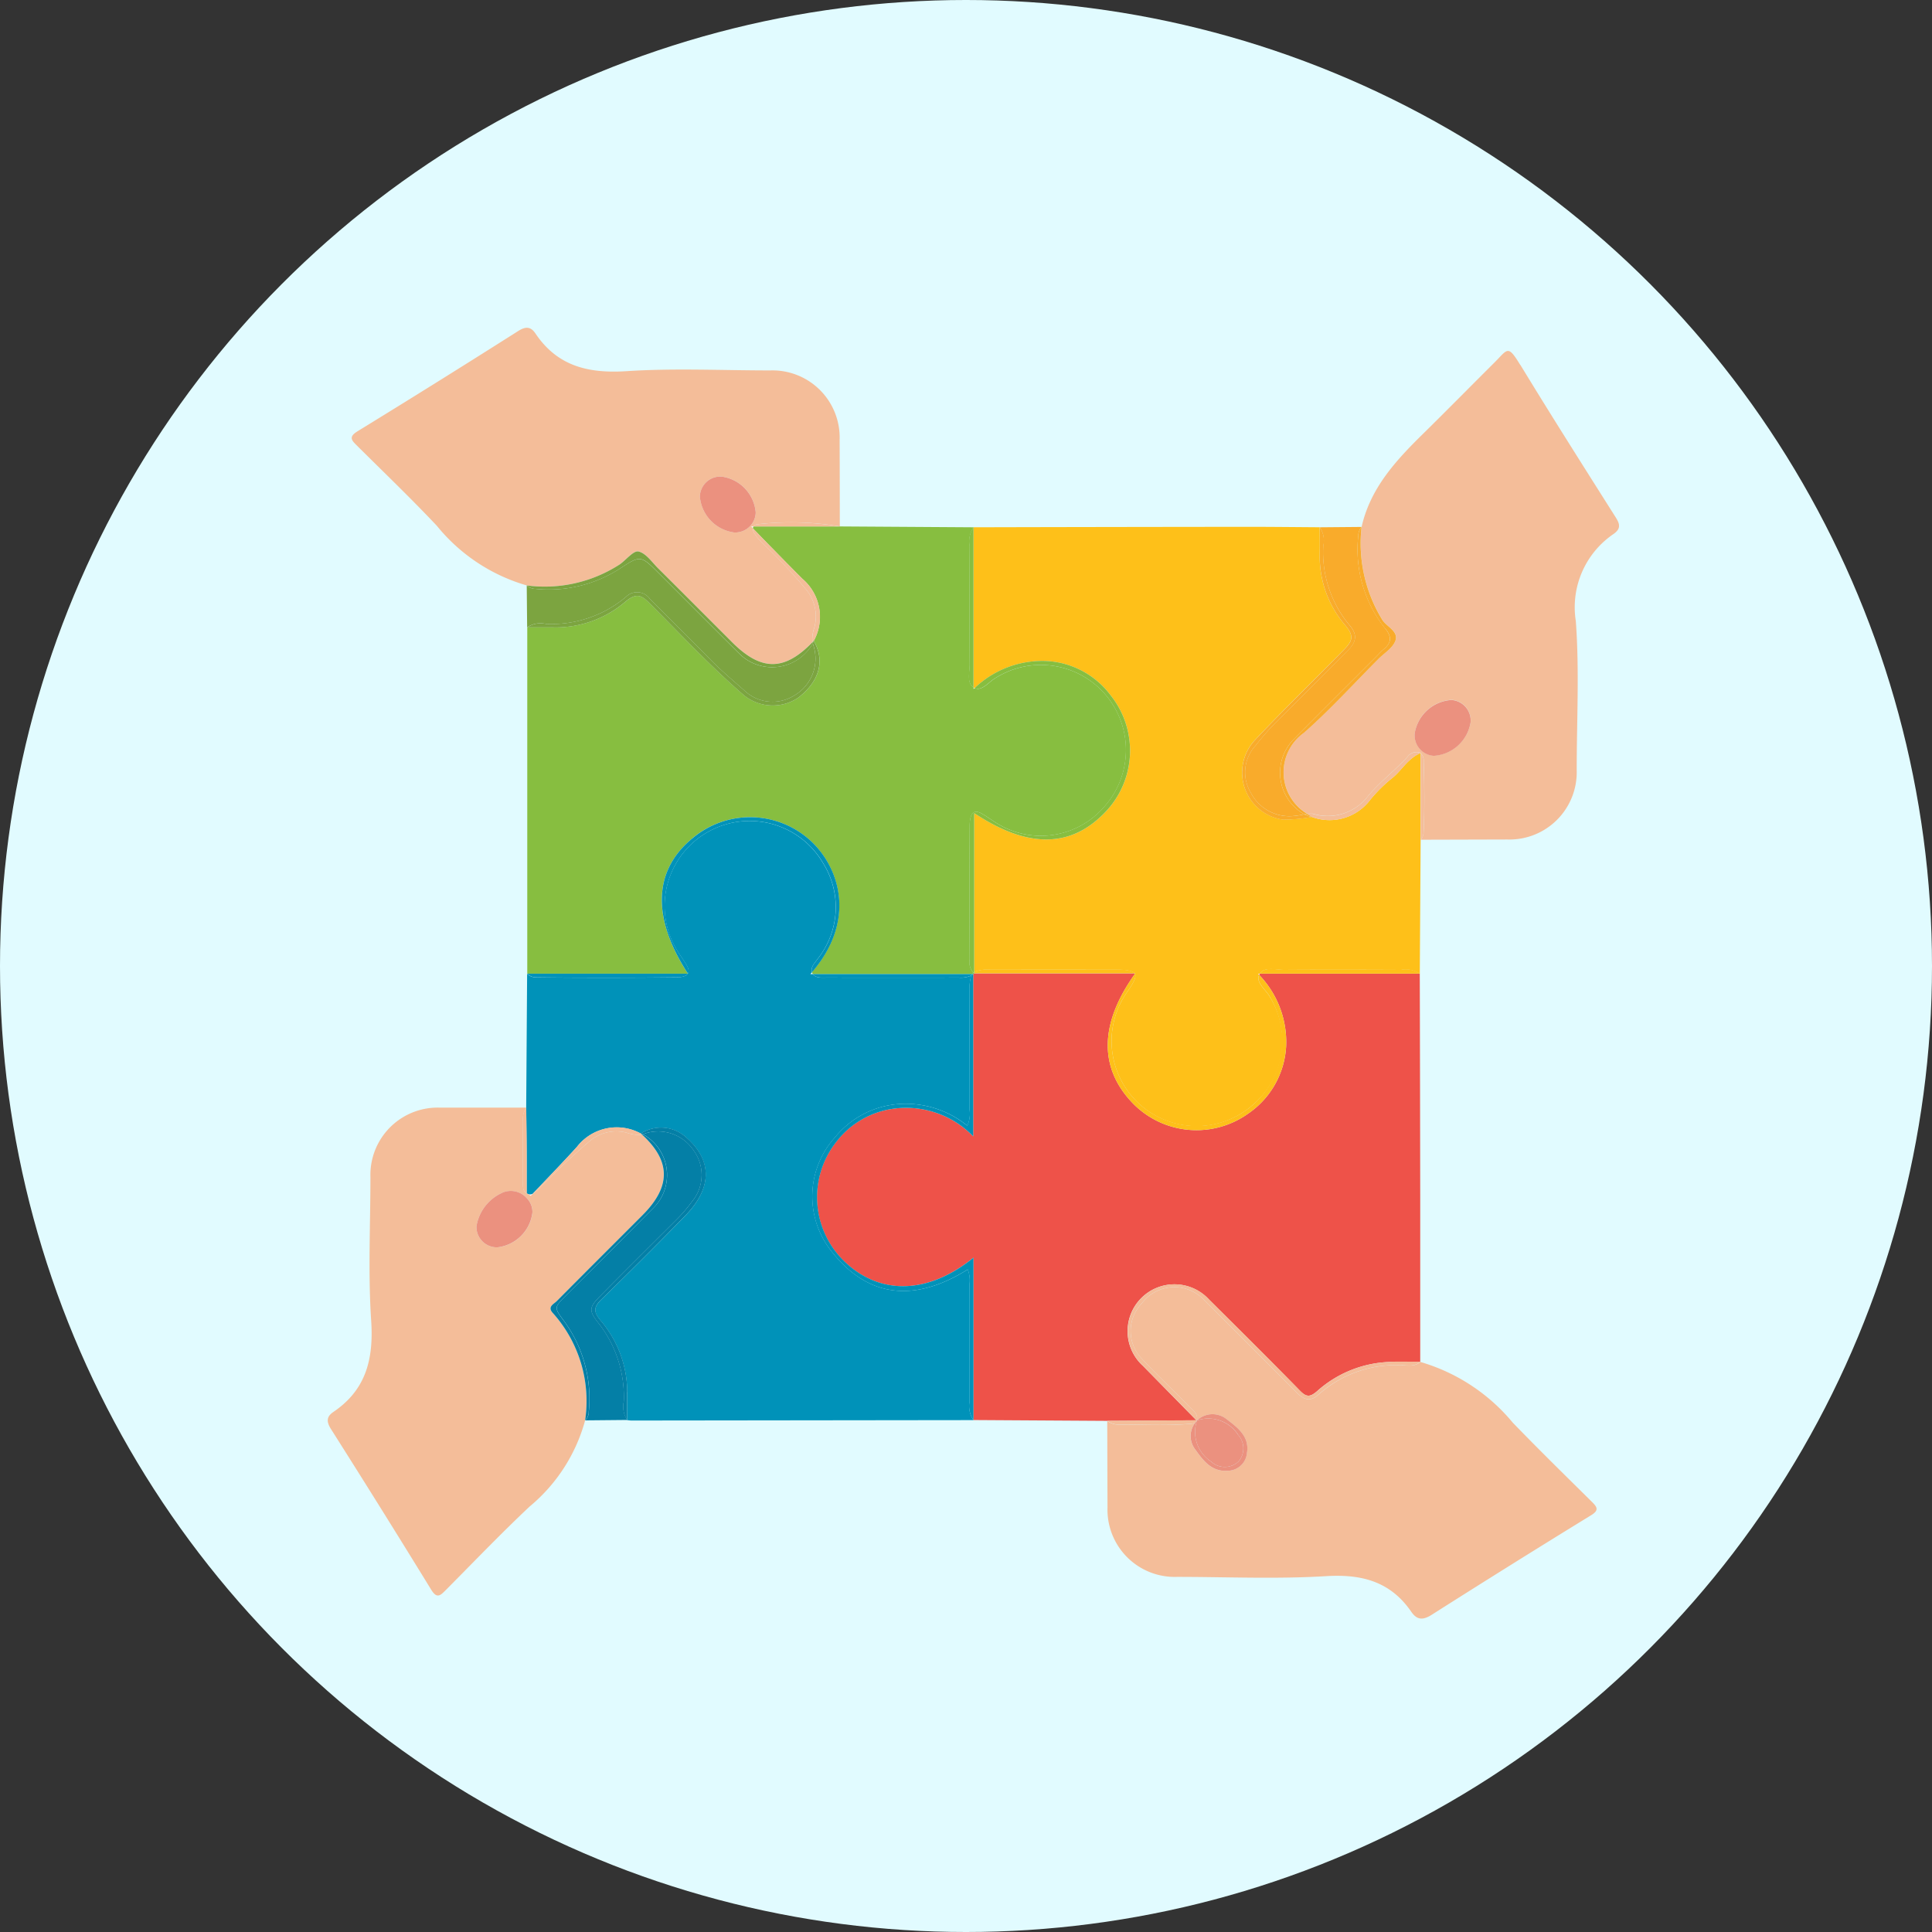 <svg xmlns="http://www.w3.org/2000/svg" xmlns:xlink="http://www.w3.org/1999/xlink" width="112" height="112" viewBox="0 0 112 112">
  <rect x="0" y="0" width="112" height="112" fill="#333333" stroke="none"/>
  <defs>
    <clipPath id="clip-path">
      <rect id="Rectángulo_300785" data-name="Rectángulo 300785" width="74.855" height="74.822" fill="none"/>
    </clipPath>
  </defs>
  <g id="Grupo_886470" data-name="Grupo 886470" transform="translate(-744 -3433.475)">
    <circle id="Elipse_6595" data-name="Elipse 6595" cx="56" cy="56" r="56" transform="translate(744 3433.475)" fill="#e1fbff"/>
    <g id="Grupo_886050" data-name="Grupo 886050" transform="translate(763 3452.48)">
      <g id="Grupo_886050-2" data-name="Grupo 886050" clip-path="url(#clip-path)">
        <path id="Trazado_600363" data-name="Trazado 600363" d="M53.825,232.008a.384.384,0,0,1-.308,0l.194.125.114-.12" transform="translate(-41.939 -181.812)" fill="#fefefe"/>
        <path id="Trazado_600364" data-name="Trazado 600364" d="M129.42,172.683c-.03.035-.059.071-.09.106h.146a.42.42,0,0,1-.034-.046.408.408,0,0,1-.021-.06" transform="translate(-101.351 -135.325)" fill="#fefefe"/>
        <path id="Trazado_600365" data-name="Trazado 600365" d="M173.113,96.389l-.029-.013c-.014-.008-.026-.017-.038-.025v.092l.068-.055" transform="translate(-135.609 -75.506)" fill="#fefefe"/>
        <path id="Trazado_600366" data-name="Trazado 600366" d="M292.777,113.9l-.023.012.023.015Z" transform="translate(-229.42 -89.256)" fill="#fefefe"/>
        <path id="Trazado_600367" data-name="Trazado 600367" d="M216.252,172.979h-.038a.179.179,0,0,1,.019.028l.019-.028" transform="translate(-169.438 -135.557)" fill="#fefefe"/>
        <path id="Trazado_600368" data-name="Trazado 600368" d="M249.411,173.061h-.1l.059.072c.006-.012.01-.025.016-.037s.016-.024.023-.035" transform="translate(-195.377 -135.621)" fill="#fefefe"/>
        <path id="Trazado_600369" data-name="Trazado 600369" d="M113.538,53.327a.247.247,0,0,1,.038-.108h-.143l.1.108" transform="translate(-88.893 -41.706)" fill="#fefefe"/>
        <path id="Trazado_600370" data-name="Trazado 600370" d="M156.777,173.032c-.007.012-.011.025-.016.037a5.612,5.612,0,0,1,1.563,4.161,5.059,5.059,0,0,1-2.188,3.87,5.151,5.151,0,0,1-6.71-.6c-1.951-2.023-1.937-4.6.135-7.492a.229.229,0,0,0-.019-.028h-9.3l-.059.042v9.407a5.4,5.4,0,0,0-4.7-1.594,5.021,5.021,0,0,0-3.253,1.931,5.16,5.16,0,0,0,.478,6.906c2.046,1.976,4.848,1.936,7.486-.21v9.411l7.755.048,5.173-.032-3.1-3.156a2.717,2.717,0,1,1,3.838-3.838c1.758,1.745,3.517,3.49,5.248,5.262.387.4.6.4,1.027.027a6.642,6.642,0,0,1,4.263-1.681c.564-.022,1.13,0,1.7,0q0-4.719,0-9.437-.009-6.533-.026-13.065H156.8c-.008.012-.016.023-.023.035" transform="translate(-102.766 -135.557)" fill="#ee5249"/>
        <path id="Trazado_600371" data-name="Trazado 600371" d="M198.943,66.448c-.766.348-1.091,1.031-1.636,1.452a8.669,8.669,0,0,0-1.259,1.247,2.949,2.949,0,0,1-3.389,1h0a9.311,9.311,0,0,1-1.671.156,2.759,2.759,0,0,1-1.636-4.608c1.676-1.784,3.435-3.479,5.146-5.225.491-.5.644-.786.1-1.429a6.1,6.1,0,0,1-1.483-4.152c.011-.511,0-1.022,0-1.533-1.451-.009-2.9-.027-4.352-.025q-7.86.007-15.719.026V62.64c.013.008.024.017.038.025l.029.013a5.692,5.692,0,0,1,4.093-1.571,4.959,4.959,0,0,1,3.8,2.005,5.134,5.134,0,0,1-.355,6.794c-1.986,2.052-4.472,2.072-7.563.022V79.14l.008-.007a2.108,2.108,0,0,1,.952-.127q3.637-.006,7.275,0a4.256,4.256,0,0,1,.485.015c.312.036.5.092.576.2h.038l-.019.027c.065.123.008.307-.151.59-.132.235-.3.448-.441.677a4.929,4.929,0,0,0,7.49,6.272,4.859,4.859,0,0,0,.892-6.262c-.238-.389-.785-.784-.59-1.215l-.059-.072h.1c.276-.427.926-.221,1.408-.224,2.263-.015,4.526-.01,6.79,0a1.426,1.426,0,0,1,1.076.228q.024-3.879.048-7.758V66.463l-.023-.015" transform="translate(-135.609 -41.795)" fill="#fec019"/>
        <path id="Trazado_600372" data-name="Trazado 600372" d="M173.245,172.2h9.3c-.079-.106-.265-.162-.576-.2a4.161,4.161,0,0,0-.485-.015q-3.637,0-7.275,0a2.111,2.111,0,0,0-.952.127l-.008.007v.077" transform="translate(-135.765 -134.782)" fill="#fec019"/>
        <path id="Trazado_600373" data-name="Trazado 600373" d="M210.455,180.6a5.152,5.152,0,0,0,6.71.6,5.06,5.06,0,0,0,2.188-3.87,5.613,5.613,0,0,0-1.563-4.161c-.194.431.352.826.59,1.215a4.948,4.948,0,0,1-7.532,6.264,4.921,4.921,0,0,1-.85-6.274c.141-.229.309-.442.441-.677.159-.284.216-.468.151-.59-2.072,2.893-2.086,5.469-.135,7.492" transform="translate(-163.796 -135.657)" fill="#fec019"/>
        <path id="Trazado_600374" data-name="Trazado 600374" d="M257.966,171.85c-2.263-.007-4.526-.012-6.79,0-.483,0-1.132-.2-1.409.224h9.274a1.426,1.426,0,0,0-1.076-.228" transform="translate(-195.733 -134.638)" fill="#fec019"/>
        <path id="Trazado_600375" data-name="Trazado 600375" d="M63.029,71.293a5.182,5.182,0,0,1,6.986.282c1.628,1.629,2.426,4.583-.06,7.488a.391.391,0,0,0,.022.06.4.4,0,0,0,.034.047h9.233a.468.468,0,0,1,.076-.08.888.888,0,0,1-.22-.765q-.018-3.882,0-7.764a2.18,2.18,0,0,1,.038-.4c.073-.381.274-.5.632-.312.286.153.543.35.817.522a4.848,4.848,0,0,0,6.32-.907,4.932,4.932,0,0,0-6.357-7.426c-.369.229-.746.739-1.156.551l-.068.055V62.55c-.408-.262-.222-.873-.225-1.329-.013-2.291-.01-4.583,0-6.875a1.429,1.429,0,0,1,.228-1.077l-7.761-.05H66.569a.247.247,0,0,0-.038.108c.411.425.708.734,1.007,1.039.621.633,1.239,1.268,1.867,1.893a2.893,2.893,0,0,1,.655,3.594h0c.661,1.136.343,2.327-.877,3.277a2.639,2.639,0,0,1-3.2-.153c-1.913-1.655-3.637-3.5-5.42-5.289-.5-.5-.785-.636-1.428-.1a6.226,6.226,0,0,1-4.15,1.482c-.511-.007-1.022,0-1.533,0q0,10.038,0,20.077h9.313c-2.115-3.255-2-6,.267-7.852" transform="translate(-41.886 -41.706)" fill="#87be40"/>
        <path id="Trazado_600376" data-name="Trazado 600376" d="M172.68,172.882h.063l.059-.042c-.018-.012-.031-.026-.047-.039a.476.476,0,0,0-.076.08" transform="translate(-135.323 -135.418)" fill="#87be40"/>
        <path id="Trazado_600377" data-name="Trazado 600377" d="M173.425,90.23a4.932,4.932,0,0,1,6.357,7.426,4.848,4.848,0,0,1-6.32.907c-.274-.172-.531-.37-.817-.523-.358-.191-.559-.069-.632.312a2.163,2.163,0,0,0-.038.4q-.014,3.882,0,7.764a.887.887,0,0,0,.22.765.472.472,0,0,1,.046-.039V98.031c3.09,2.05,5.576,2.03,7.563-.022a5.134,5.134,0,0,0,.355-6.794,4.958,4.958,0,0,0-3.8-2.005,5.691,5.691,0,0,0-4.093,1.571c.41.187.788-.322,1.156-.551" transform="translate(-134.765 -69.899)" fill="#87be40"/>
        <path id="Trazado_600378" data-name="Trazado 600378" d="M171.858,54.529c-.007,2.291-.011,4.583,0,6.875,0,.456-.183,1.067.225,1.329V53.452a1.43,1.43,0,0,0-.228,1.077" transform="translate(-134.649 -41.888)" fill="#87be40"/>
        <path id="Trazado_600379" data-name="Trazado 600379" d="M173.077,172.7v-.077a.472.472,0,0,0-.046.039.56.56,0,0,0,.046.039" transform="translate(-135.598 -135.277)" fill="#87be40"/>
        <path id="Trazado_600380" data-name="Trazado 600380" d="M78.9,165.854c-.007-2.264,0-4.529-.006-6.793a1.709,1.709,0,0,0-.1-.859c-2.929,1.834-5.693,1.782-7.915-1.073a5.107,5.107,0,0,1,.215-6.581,5.254,5.254,0,0,1,3.7-1.935,5.637,5.637,0,0,1,3.972,1.256,1.632,1.632,0,0,0,.128-.958c.008-2.237,0-4.475.006-6.712a2.873,2.873,0,0,1,.1-1.038,1.421,1.421,0,0,1-.729.122q-3.8.009-7.6,0c-.3,0-.675.05-.856-.2H69.67c.031-.035.06-.071.09-.106-.1-.294.177-.557.344-.8a4.8,4.8,0,0,0,.293-5.54,4.927,4.927,0,0,0-8.5,4.993c.189.327.423.624.608.954.224.4.076.6-.344.667a1.084,1.084,0,0,1-.16.02c-2.747.025-5.494.031-8.241,0a.715.715,0,0,1-.511-.209q-.027,3.884-.054,7.769c.009.832.021,1.664.026,2.5s0,1.64,0,2.46l.042.027a.385.385,0,0,0,.308,0c.858-.9,1.726-1.8,2.565-2.722a2.91,2.91,0,0,1,3.7-.771,2.164,2.164,0,0,1,2.581.18c1.57,1.335,1.586,2.954,0,4.583s-3.217,3.252-4.855,4.847c-.463.451-.484.724-.041,1.247a6.417,6.417,0,0,1,1.53,4.139c.008.538,0,1.076,0,1.615a2.316,2.316,0,0,0,.24.024l19.834-.024a1.432,1.432,0,0,1-.226-1.077" transform="translate(-41.691 -103.616)" fill="#0092b9"/>
        <path id="Trazado_600381" data-name="Trazado 600381" d="M131.7,189.825a5.16,5.16,0,0,1-.478-6.906,5.02,5.02,0,0,1,3.253-1.931,5.4,5.4,0,0,1,4.695,1.594v-9.407a.724.724,0,0,1-.114.08,2.879,2.879,0,0,0-.1,1.038c0,2.237,0,4.475-.006,6.712a1.632,1.632,0,0,1-.127.958,5.638,5.638,0,0,0-3.972-1.256,5.254,5.254,0,0,0-3.7,1.935,5.107,5.107,0,0,0-.215,6.581c2.222,2.855,4.986,2.907,7.915,1.073a1.706,1.706,0,0,1,.1.859c0,2.264,0,4.529.006,6.793a1.431,1.431,0,0,0,.227,1.077c0-3.1,0-6.206,0-9.411-2.638,2.146-5.439,2.186-7.486.21" transform="translate(-101.752 -135.71)" fill="#0092b9"/>
        <path id="Trazado_600382" data-name="Trazado 600382" d="M62.2,140.419a1.086,1.086,0,0,0,.16-.02c.42-.066.567-.268.344-.668-.185-.329-.419-.627-.608-.954a4.927,4.927,0,0,1,8.5-4.993,4.8,4.8,0,0,1-.293,5.54c-.167.241-.448.5-.344.8,2.486-2.9,1.689-5.859.06-7.489a5.182,5.182,0,0,0-6.986-.282c-2.268,1.85-2.382,4.6-.267,7.852H53.448a.716.716,0,0,0,.511.21c2.747.036,5.494.029,8.241,0" transform="translate(-41.885 -102.765)" fill="#0092b9"/>
        <path id="Trazado_600383" data-name="Trazado 600383" d="M139.236,173.174H130c.181.251.556.2.856.2q3.8.012,7.6,0a1.421,1.421,0,0,0,.73-.122v0a.489.489,0,0,1,.051-.078" transform="translate(-101.878 -135.71)" fill="#0092b9"/>
        <path id="Trazado_600384" data-name="Trazado 600384" d="M172.493,173.174a.488.488,0,0,0-.051.078v0a.738.738,0,0,0,.114-.08h-.063Z" transform="translate(-135.136 -135.71)" fill="#0092b9"/>
        <path id="Trazado_600385" data-name="Trazado 600385" d="M269.852,7.012c-.736-1.208-.722-.917-1.5-.144-1.376,1.368-2.735,2.752-4.119,4.112-1.582,1.553-3.074,3.159-3.582,5.419a8.457,8.457,0,0,0,1.217,5.4c.265.4.95.656.739,1.205-.159.415-.643.706-.986,1.049-1.428,1.429-2.792,2.931-4.3,4.266a2.806,2.806,0,0,0,.192,4.712,1.741,1.741,0,0,1,.31-.01,2.944,2.944,0,0,0,3.241-1.073c.682-.8,1.528-1.442,2.24-2.216a.654.654,0,0,1,.636-.279.386.386,0,0,1,.116.05l.023-.012v.028a.559.559,0,0,1,.172.447c.045,1.4.06,2.8-.008,4.2a.728.728,0,0,1-.164.365l5.011-.014a3.9,3.9,0,0,0,4.031-4.014c0-2.883.161-5.778-.051-8.646a5.132,5.132,0,0,1,2.181-5.046c.446-.315.378-.578.125-.978-1.855-2.933-3.716-5.864-5.521-8.829m-5.015,22.656a1.19,1.19,0,0,1-1.108-1.31,2.312,2.312,0,0,1,2.13-1.928,1.192,1.192,0,0,1,1.108,1.31,2.311,2.311,0,0,1-2.13,1.928" transform="translate(-200.718 -4.856)" fill="#f4bd99"/>
        <path id="Trazado_600386" data-name="Trazado 600386" d="M262.772,117.419a2.949,2.949,0,0,0,3.389-1,8.692,8.692,0,0,1,1.259-1.247c.546-.42.87-1.1,1.636-1.452a.378.378,0,0,0-.115-.05.653.653,0,0,0-.636.278c-.713.775-1.559,1.417-2.241,2.216a2.944,2.944,0,0,1-3.24,1.073,1.764,1.764,0,0,0-.31.01c.082.059.167.118.257.174h0" transform="translate(-205.722 -89.065)" fill="#f4bd99"/>
        <path id="Trazado_600387" data-name="Trazado 600387" d="M293.034,114.471a.558.558,0,0,0-.172-.447v5.014a.727.727,0,0,0,.164-.365c.068-1.4.052-2.8.008-4.2" transform="translate(-229.504 -89.356)" fill="#f4bd99"/>
        <path id="Trazado_600388" data-name="Trazado 600388" d="M225.956,261.583a6.745,6.745,0,0,0-4.824,1.708c-.537.48-.906.235-1.305-.165-1.751-1.753-3.493-3.514-5.257-5.252a2.365,2.365,0,0,0-3.678.123,2.31,2.31,0,0,0,.01,3.217c.882.945,1.829,1.827,2.727,2.756.217.224.539.418.459.808a1.315,1.315,0,0,1,1.7-.082c.627.482,1.351.985,1.2,1.954a1.133,1.133,0,0,1-1.124,1.052c-.969.069-1.449-.643-1.913-1.282a1.266,1.266,0,0,1,.058-1.536.73.73,0,0,1-.184.086c-1.419.138-2.84.049-4.26.056a1.062,1.062,0,0,1-.677-.217q.007,2.507.015,5.015a3.9,3.9,0,0,0,4.024,4.029c2.885,0,5.778.133,8.651-.043,2.079-.127,3.732.316,4.936,2.066.335.487.678.495,1.191.169q4.6-2.923,9.247-5.775c.475-.293.318-.485.02-.78-1.534-1.516-3.075-3.027-4.574-4.577a10.921,10.921,0,0,0-5.366-3.523c-.317.293-.714.2-1.079.2" transform="translate(-163.7 -201.444)" fill="#f4bd99"/>
        <path id="Trazado_600389" data-name="Trazado 600389" d="M232.888,292.742v0l0,.007,0,0" transform="translate(-182.502 -229.407)" fill="#f4bd99"/>
        <path id="Trazado_600390" data-name="Trazado 600390" d="M232.824,292.738H232.8l.011.011.011-.011" transform="translate(-182.437 -229.407)" fill="#f4bd99"/>
        <path id="Trazado_600391" data-name="Trazado 600391" d="M232.852,292.774h0l0,0-.007,0" transform="translate(-182.477 -229.432)" fill="#f4bd99"/>
        <path id="Trazado_600392" data-name="Trazado 600392" d="M229.454,260.628a6.64,6.64,0,0,0-4.263,1.681c-.425.377-.641.369-1.027-.027-1.731-1.772-3.49-3.517-5.248-5.262a2.717,2.717,0,1,0-3.838,3.838l3.1,3.156h.023v0h0c.079-.39-.243-.584-.46-.808-.9-.929-1.845-1.811-2.727-2.756a2.31,2.31,0,0,1-.01-3.217,2.365,2.365,0,0,1,3.678-.123c1.765,1.738,3.507,3.5,5.258,5.252.4.4.768.645,1.3.165a6.746,6.746,0,0,1,4.824-1.708c.366.008.762.1,1.079-.2-.565,0-1.131-.018-1.695,0" transform="translate(-167.813 -200.682)" fill="#f4bd99"/>
        <path id="Trazado_600393" data-name="Trazado 600393" d="M213.827,292.933a.721.721,0,0,0,.184-.086c.022-.032.043-.065.067-.1h0l-.011-.011-5.173.032a1.063,1.063,0,0,0,.677.217c1.42-.007,2.841.083,4.26-.056" transform="translate(-163.699 -229.408)" fill="#f4bd99"/>
        <path id="Trazado_600394" data-name="Trazado 600394" d="M21.977,13.7c.367-.263.792-.806,1.077-.739.431.1.773.615,1.133.973,1.435,1.426,2.861,2.86,4.293,4.289,1.693,1.69,3.025,1.685,4.667-.014a1.164,1.164,0,0,1-.025-.129,2.2,2.2,0,0,1,.124-.713,2.448,2.448,0,0,0-.479-2.2,29.348,29.348,0,0,0-2.429-2.59,3.492,3.492,0,0,1-.576-.672.5.5,0,0,1-.078-.287l-.1-.108h.143a.308.308,0,0,1,.273-.13,17.17,17.17,0,0,1,4.721.13q0-2.507-.01-5.013a3.893,3.893,0,0,0-4.017-4.028c-2.776,0-5.56-.137-8.324.042-2.209.143-4.008-.275-5.291-2.182-.269-.4-.555-.426-1-.145Q11.437,3.13,6.758,6c-.546.335-.317.539-.018.837,1.548,1.539,3.126,3.051,4.622,4.639a10.432,10.432,0,0,0,5.215,3.458,8,8,0,0,0,5.4-1.23m5.895-5.082a2.294,2.294,0,0,1,1.976,2.083,1.187,1.187,0,0,1-1.262,1.155,2.293,2.293,0,0,1-1.976-2.083,1.188,1.188,0,0,1,1.262-1.155" transform="translate(-5.037 0)" fill="#f4bd99"/>
        <path id="Trazado_600395" data-name="Trazado 600395" d="M114.366,52.257a.308.308,0,0,0-.273.13h4.993a17.17,17.17,0,0,0-4.721-.13" transform="translate(-89.41 -40.874)" fill="#f4bd99"/>
        <path id="Trazado_600396" data-name="Trazado 600396" d="M114.568,54.679A29.378,29.378,0,0,1,117,57.269a2.448,2.448,0,0,1,.48,2.2,2.2,2.2,0,0,0-.124.713,1.175,1.175,0,0,0,.025.129c.022-.023.043-.042.065-.065h0a2.893,2.893,0,0,0-.655-3.594c-.629-.625-1.246-1.26-1.867-1.893-.3-.3-.6-.614-1.007-1.039a.5.5,0,0,0,.078.287,3.492,3.492,0,0,0,.576.672" transform="translate(-89.268 -42.098)" fill="#f4bd99"/>
        <path id="Trazado_600397" data-name="Trazado 600397" d="M13.056,220.884c-.348-.374.043-.522.221-.7,1.649-1.665,3.311-3.317,4.966-4.976s1.653-3.136-.035-4.688c-.04.01-.079.023-.119.03a2.483,2.483,0,0,1-.792-.137,2.387,2.387,0,0,0-2.178.554c-.967.817-1.874,1.7-2.77,2.59a1.7,1.7,0,0,1-.464.4l-.114.12-.194-.125c-.01,0-.02-.005-.031-.011-.289-.145-.223-.523-.226-.814-.011-1.13-.008-2.261,0-3.391a1.159,1.159,0,0,1,.191-.768q-2.506,0-5.011,0a3.9,3.9,0,0,0-4.026,4.022c0,2.775-.141,5.56.043,8.323.147,2.213-.284,4-2.182,5.29-.4.268-.43.553-.147,1Q3.128,232.24,6,236.918c.333.542.535.325.837.022,1.615-1.624,3.2-3.281,4.867-4.849A9.842,9.842,0,0,0,14.92,227.1a7.638,7.638,0,0,0-1.864-6.215m-3.235-3.818a1.184,1.184,0,0,1-1.2-1.219,2.579,2.579,0,0,1,1.488-1.941,1.234,1.234,0,0,1,1.459.342,1.131,1.131,0,0,1,.3.8,2.311,2.311,0,0,1-2.044,2.02" transform="translate(0 -163.762)" fill="#f4bd99"/>
        <path id="Trazado_600398" data-name="Trazado 600398" d="M52.3,213.13c0,.291-.063.668.226.813.011.005.021.006.031.011l-.042-.027c0-.82,0-1.64,0-2.46s-.017-1.664-.026-2.5a1.159,1.159,0,0,0-.191.767c-.006,1.131-.009,2.261,0,3.392" transform="translate(-40.982 -163.762)" fill="#f4bd99"/>
        <path id="Trazado_600399" data-name="Trazado 600399" d="M55.406,217.689c.9-.893,1.8-1.773,2.77-2.59a2.387,2.387,0,0,1,2.178-.554,2.48,2.48,0,0,0,.791.137c.041-.008.08-.02.119-.03-.019-.018-.036-.035-.056-.053a2.91,2.91,0,0,0-3.7.771c-.839.922-1.708,1.817-2.565,2.722a1.7,1.7,0,0,0,.464-.4" transform="translate(-43.056 -167.895)" fill="#f4bd99"/>
        <path id="Trazado_600400" data-name="Trazado 600400" d="M250.34,54.454a6.571,6.571,0,0,0,1.555,4.631c.483.582.3,1.006-.158,1.462-1.372,1.366-2.736,2.741-4.111,4.105a15.251,15.251,0,0,0-1.223,1.393,2.282,2.282,0,0,0-.267,2.71,2.517,2.517,0,0,0,2.556,1.348c.185-.016.368-.056.552-.086a2.771,2.771,0,0,1-.6-4.369c1.57-1.589,3.157-3.161,4.735-4.742.152-.152.295-.316.458-.455.446-.377.5-.7.092-1.21a7.346,7.346,0,0,1-1.559-5.368.8.8,0,0,1,.192-.518l-2.425.021a1.346,1.346,0,0,1,.2,1.078" transform="translate(-192.63 -41.813)" fill="#f9ab2b"/>
        <path id="Trazado_600401" data-name="Trazado 600401" d="M249.5,54.984a6.1,6.1,0,0,0,1.483,4.152c.544.643.392.927-.1,1.429-1.71,1.746-3.47,3.442-5.146,5.225A2.759,2.759,0,0,0,247.37,70.4a9.311,9.311,0,0,0,1.671-.156h0a1.793,1.793,0,0,1-.436-.15c-.184.03-.367.069-.552.086A2.517,2.517,0,0,1,245.5,68.83a2.283,2.283,0,0,1,.267-2.71,15.314,15.314,0,0,1,1.223-1.393c1.374-1.364,2.738-2.739,4.111-4.1.458-.456.64-.881.158-1.462a6.571,6.571,0,0,1-1.555-4.631,1.344,1.344,0,0,0-.2-1.078c0,.511.01,1.022,0,1.533" transform="translate(-191.991 -41.887)" fill="#f9ab2b"/>
        <path id="Trazado_600402" data-name="Trazado 600402" d="M261.258,59.241c.413.509.354.833-.092,1.21-.164.139-.306.3-.458.455-1.578,1.581-3.165,3.153-4.735,4.742a2.772,2.772,0,0,0,.6,4.369c.059-.01.119-.018.178-.024a2.806,2.806,0,0,1-.192-4.711c1.511-1.336,2.875-2.837,4.3-4.267.343-.343.826-.634.986-1.049.211-.55-.473-.81-.739-1.205a8.457,8.457,0,0,1-1.217-5.4.8.8,0,0,0-.192.518,7.346,7.346,0,0,0,1.559,5.368" transform="translate(-199.958 -41.813)" fill="#f9ab2b"/>
        <path id="Trazado_600403" data-name="Trazado 600403" d="M262.126,130.432c-.09-.057-.175-.115-.257-.174q-.09.01-.178.024a1.787,1.787,0,0,0,.435.15" transform="translate(-205.077 -102.078)" fill="#f9ab2b"/>
        <path id="Trazado_600404" data-name="Trazado 600404" d="M65.236,231.009a6.9,6.9,0,0,0-1.5-4.581c-.523-.673-.514-.87.118-1.512,1.454-1.477,2.927-2.936,4.394-4.4a8.7,8.7,0,0,0,.948-1.1,2.4,2.4,0,0,0,.108-2.928A2.478,2.478,0,0,0,66.4,215.5l-.064.016a2.7,2.7,0,0,1,.608,4.29q-2.195,2.209-4.4,4.406c-.228.229-.459.456-.686.687-.67.679-.659.671-.093,1.442a7.592,7.592,0,0,1,1.442,5.262.677.677,0,0,1-.21.507l2.442-.023a1.383,1.383,0,0,1-.2-1.08" transform="translate(-48.073 -168.775)" fill="#047fa6"/>
        <path id="Trazado_600405" data-name="Trazado 600405" d="M72.737,229.625a6.416,6.416,0,0,0-1.53-4.139c-.442-.523-.421-.8.041-1.247q2.457-2.393,4.855-4.848c1.59-1.629,1.575-3.247,0-4.583a2.164,2.164,0,0,0-2.58-.18h0c.036.012.072.026.108.04l.064-.016a2.478,2.478,0,0,1,2.905.987,2.4,2.4,0,0,1-.108,2.928,8.734,8.734,0,0,1-.948,1.1c-1.467,1.464-2.94,2.923-4.394,4.4-.632.642-.641.839-.118,1.512a6.9,6.9,0,0,1,1.5,4.581,1.382,1.382,0,0,0,.2,1.08c0-.538.008-1.076,0-1.614" transform="translate(-55.374 -167.924)" fill="#047fa6"/>
        <path id="Trazado_600406" data-name="Trazado 600406" d="M60.476,226.891c-.565-.771-.577-.763.093-1.442.227-.23.458-.458.686-.687q2.2-2.2,4.4-4.406a2.7,2.7,0,0,0-.608-4.29l-.052.013c1.688,1.551,1.7,3.018.035,4.687s-3.317,3.312-4.966,4.976c-.178.18-.569.328-.221.7a7.639,7.639,0,0,1,1.864,6.215.677.677,0,0,0,.21-.507,7.592,7.592,0,0,0-1.442-5.262" transform="translate(-46.787 -169.322)" fill="#047fa6"/>
        <path id="Trazado_600407" data-name="Trazado 600407" d="M84.017,215.922c-.035-.014-.071-.028-.108-.04.02.018.036.035.056.053l.052-.013" transform="translate(-65.756 -169.178)" fill="#047fa6"/>
        <path id="Trazado_600408" data-name="Trazado 600408" d="M54.449,65.714a6.7,6.7,0,0,0,4.636-1.561.908.908,0,0,1,1.4.117c1.161,1.161,2.331,2.313,3.479,3.487.623.636,1.3,1.206,1.968,1.793a2.365,2.365,0,0,0,2.9.323,2.47,2.47,0,0,0,1.146-2.845c-.017-.064-.036-.127-.053-.191a2.7,2.7,0,0,1-4.277.588c-1.551-1.538-3.09-3.087-4.636-4.631-1.07-1.068-1.071-1.072-2.293-.275a7.6,7.6,0,0,1-4.863,1.164.756.756,0,0,1-.515-.2q.011,1.215.023,2.429a1.375,1.375,0,0,1,1.08-.2" transform="translate(-41.805 -48.549)" fill="#7ca440"/>
        <path id="Trazado_600409" data-name="Trazado 600409" d="M54.983,72.875a6.225,6.225,0,0,0,4.15-1.483c.644-.537.931-.4,1.428.1,1.783,1.787,3.507,3.634,5.42,5.289a2.639,2.639,0,0,0,3.2.153c1.22-.951,1.538-2.141.877-3.278h0c-.015.047-.032.093-.05.138.017.064.036.128.053.192a2.471,2.471,0,0,1-1.146,2.845,2.365,2.365,0,0,1-2.9-.323c-.666-.587-1.345-1.157-1.968-1.793-1.148-1.174-2.318-2.325-3.479-3.487a.908.908,0,0,0-1.4-.117,6.7,6.7,0,0,1-4.636,1.561,1.374,1.374,0,0,0-1.08.2c.511,0,1.022,0,1.533,0" transform="translate(-41.887 -55.509)" fill="#7ca440"/>
        <path id="Trazado_600410" data-name="Trazado 600410" d="M58.724,60.913c1.222-.8,1.224-.793,2.293.276,1.546,1.543,3.085,3.093,4.636,4.631a2.7,2.7,0,0,0,4.277-.588c-.006-.024-.009-.049-.015-.073-1.642,1.7-2.974,1.7-4.667.014-1.432-1.429-2.858-2.863-4.293-4.289-.36-.358-.7-.871-1.133-.973-.285-.067-.71.475-1.077.739a7.994,7.994,0,0,1-5.4,1.23.754.754,0,0,0,.515.2,7.6,7.6,0,0,0,4.863-1.164" transform="translate(-41.805 -46.945)" fill="#7ca440"/>
        <path id="Trazado_600411" data-name="Trazado 600411" d="M129.947,84.025c.019-.045.035-.091.05-.138-.022.023-.043.043-.065.065.005.024.008.049.015.073" transform="translate(-101.823 -65.739)" fill="#7ca440"/>
        <path id="Trazado_600412" data-name="Trazado 600412" d="M293.388,99.716a2.312,2.312,0,0,0-2.13,1.928,1.19,1.19,0,0,0,1.108,1.31,2.311,2.311,0,0,0,2.13-1.928,1.192,1.192,0,0,0-1.108-1.31" transform="translate(-228.246 -78.142)" fill="#eb917f"/>
        <path id="Trazado_600413" data-name="Trazado 600413" d="M232.577,292.529a2.046,2.046,0,0,0,.832,2.322,1.163,1.163,0,0,0,1.605-.013,1.178,1.178,0,0,0-.045-1.548,2.059,2.059,0,0,0-2.378-.82.575.575,0,0,1-.011.057l0,0" transform="translate(-182.204 -229.131)" fill="#eb917f"/>
        <path id="Trazado_600414" data-name="Trazado 600414" d="M232.845,292.837a.575.575,0,0,0,.01-.057h0c0,.02-.008.039-.012.059l0,0" transform="translate(-182.469 -229.44)" fill="#eb917f"/>
        <path id="Trazado_600415" data-name="Trazado 600415" d="M233.957,292.285a1.178,1.178,0,0,1,.045,1.548,1.163,1.163,0,0,1-1.605.013,2.045,2.045,0,0,1-.832-2.322.69.69,0,0,1-.061.04,1.266,1.266,0,0,0-.058,1.536c.464.639.944,1.351,1.913,1.282a1.133,1.133,0,0,0,1.124-1.052c.148-.969-.576-1.472-1.2-1.954a1.315,1.315,0,0,0-1.7.082v.006a2.06,2.06,0,0,1,2.379.82" transform="translate(-181.192 -228.125)" fill="#eb917f"/>
        <path id="Trazado_600416" data-name="Trazado 600416" d="M232.872,292.763h.005v-.005l0,0,0,0" transform="translate(-182.493 -229.422)" fill="#eb917f"/>
        <path id="Trazado_600417" data-name="Trazado 600417" d="M232.9,292.757v-.006h0v.006h0" transform="translate(-182.512 -229.417)" fill="#eb917f"/>
        <path id="Trazado_600418" data-name="Trazado 600418" d="M232.632,292.782h-.005c-.025.032-.045.065-.068.1a.637.637,0,0,0,.061-.039c0-.02.007-.039.012-.059" transform="translate(-182.247 -229.442)" fill="#eb917f"/>
        <path id="Trazado_600419" data-name="Trazado 600419" d="M232.9,292.738" transform="translate(-182.518 -229.407)" fill="#eb917f"/>
        <path id="Trazado_600420" data-name="Trazado 600420" d="M232.859,292.745l0-.007-.011.011.007,0" transform="translate(-182.477 -229.407)" fill="#eb917f"/>
        <path id="Trazado_600421" data-name="Trazado 600421" d="M101.686,43.094a1.187,1.187,0,0,0,1.262-1.155,2.294,2.294,0,0,0-1.976-2.083,1.188,1.188,0,0,0-1.262,1.155,2.294,2.294,0,0,0,1.976,2.083" transform="translate(-78.138 -31.233)" fill="#eb917f"/>
        <path id="Trazado_600422" data-name="Trazado 600422" d="M41.339,231.43a2.579,2.579,0,0,0-1.488,1.941,1.184,1.184,0,0,0,1.2,1.219,2.311,2.311,0,0,0,2.044-2.02,1.132,1.132,0,0,0-.3-.8,1.234,1.234,0,0,0-1.459-.342" transform="translate(-31.23 -181.285)" fill="#eb917f"/>
      </g>
    </g>
  </g>
</svg>
